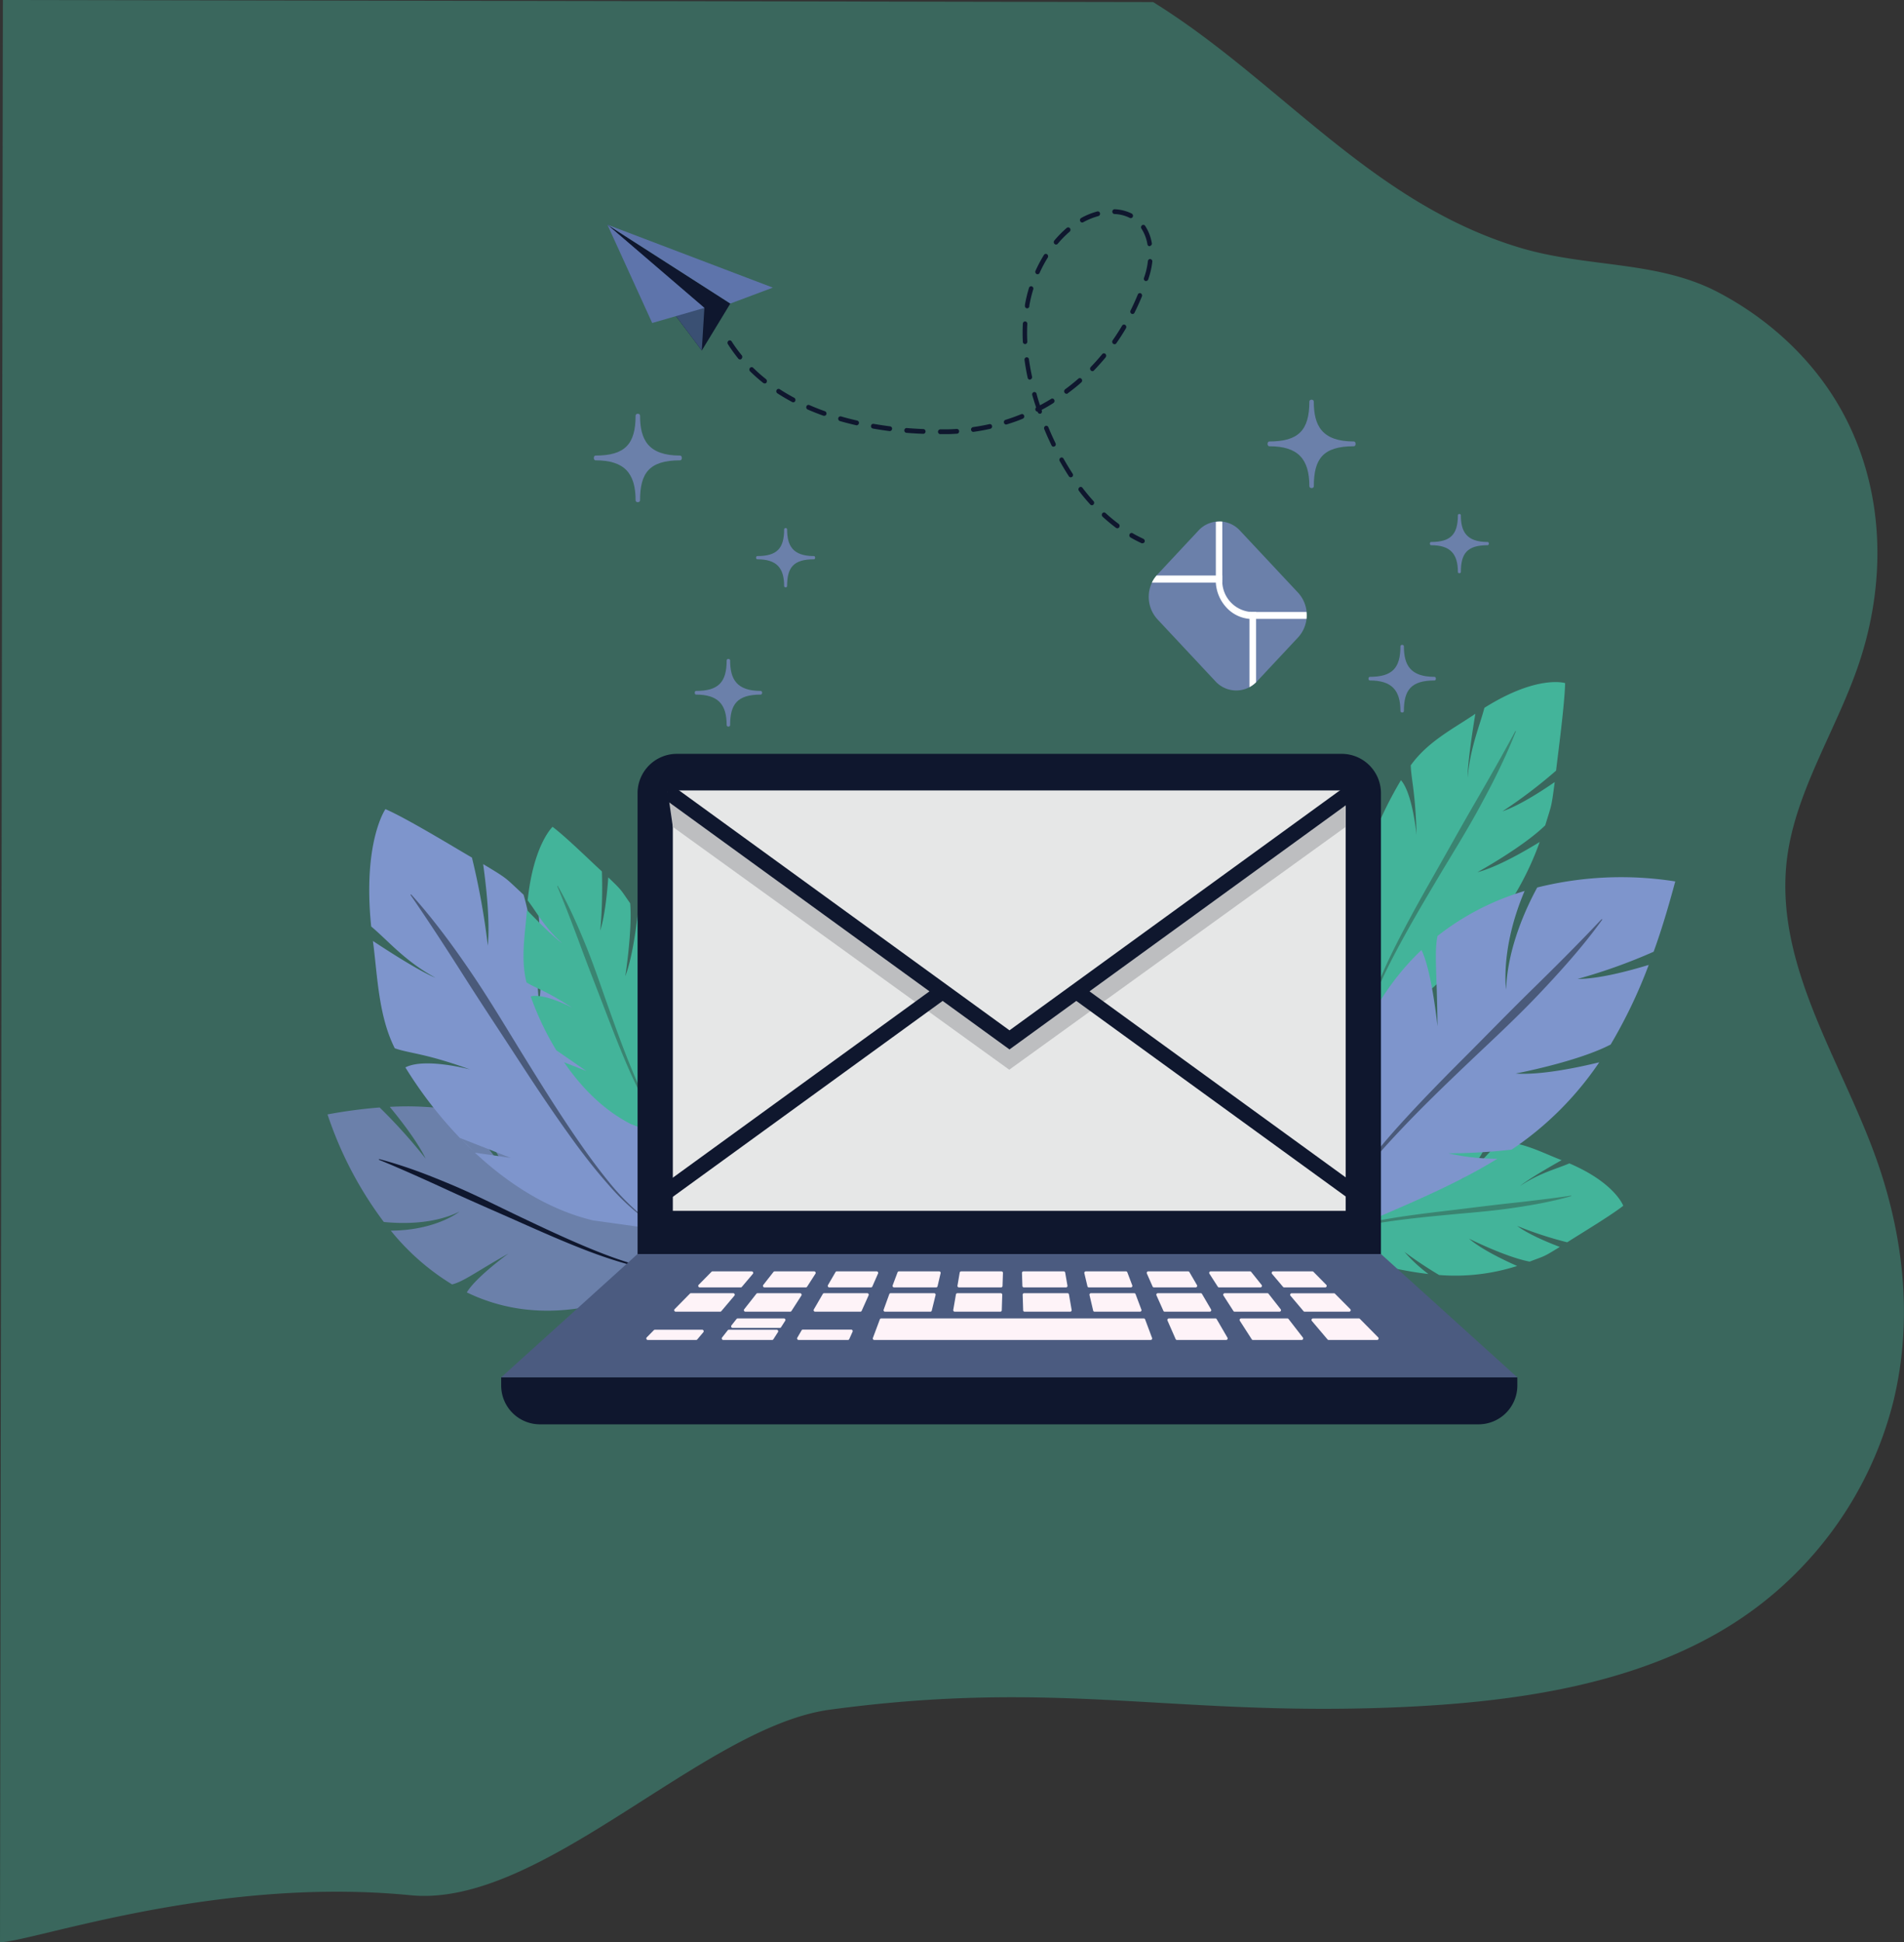 <svg id="Layer_1" data-name="Layer 1" xmlns="http://www.w3.org/2000/svg" viewBox="0 0 550.29 561.15"><rect x="0" y="0" width="550.29" height="561.15" fill="#333333" stroke="none"/><defs><style>.cls-1{opacity:0.4;}.cls-2{fill:#43b49a;}.cls-3{fill:#3a8471;}.cls-4{fill:#7e95cc;}.cls-5{fill:#4a5a7a;}.cls-6{fill:#6b80aa;}.cls-7{fill:#0f172e;}.cls-8{fill:#e6e7e7;}.cls-9{fill:#4b5b80;}.cls-10{fill:#fef3f8;}.cls-11{fill:#bdbec0;}.cls-12{fill:#3a5073;}.cls-13{fill:#5e74ab;}.cls-14{fill:#fff;}</style></defs><g class="cls-1"><path class="cls-2" d="M.43,2.23-.4,563.38c9.51-.17,62.15-19.13,118.67-13.58,37.91,3.73,84.5-48.67,121.22-53.62,65.81-8.87,98.47,1.83,162.24-.62,34.62-1.34,70.9-6.3,99.23-24.53a107.15,107.15,0,0,0,45.8-63.67c6-24.38,2.9-49.43-5.61-72.36-10.41-28-29-55.18-25-85.22,2.52-18.82,13.77-36.1,20.18-54.28,8.79-24.88,8.14-52.41-4.84-75.32-7.77-13.7-20.11-25.53-35.32-33.51-17.7-9.28-37.75-7-57.37-12.9-43.07-13-69.33-48.26-105.92-70.94Z" transform="translate(0.4 -2.23)"/></g><path class="cls-2" d="M393.58,252q.76-2.46,1.62-4.8Z" transform="translate(0.4 -2.23)"/><path class="cls-2" d="M395.25,261.24l0-14.1a114.4,114.4,0,0,1,9.25-19.5c3.4,3.85,4.51,15.83,4.51,15.83-.32-12.37-1.56-16.07-1.68-20.12,5-7,12.64-10.75,18.67-14.9-2.42,14.7-2.23,18.4-2.23,18.4.79-8.8,3.49-14.89,4.85-20.12,15.37-9.67,23.33-7.14,23.33-7.14-.15,6.21-2,20-2.62,25.29a142.56,142.56,0,0,1-15.48,11.75c4.66-1.6,10.76-5.46,15.09-8.45-1,7.69-.9,6.42-2.74,12.5-6.47,6.32-19.6,13.55-19.6,13.55,5.7-1.48,13.66-6.06,18-8.74a85.25,85.25,0,0,1-14.86,26A141.79,141.79,0,0,1,415.83,277,51.44,51.44,0,0,0,427,274.56c-7.19,8-15.64,15.19-25,23.21l-9.45,4.1-3-15.1c-1.37-12,.62-24.07,3.9-34.63Z" transform="translate(0.4 -2.23)"/><path class="cls-3" d="M402.74,275.86c-1.79,3.59-3.5,7.24-5,11a68.76,68.76,0,0,0-3.73,11.7l.16.05a67.54,67.54,0,0,1,4-11.48c1.62-3.67,3.42-7.24,5.29-10.74,3.74-7,7.77-13.84,11.81-20.63s8.26-13.47,12.05-20.49c1.9-3.5,3.77-7,5.52-10.66s3.41-7.31,4.89-11.1l-.15-.1c-3.77,7-7.69,13.9-11.67,20.74s-7.82,13.79-11.75,20.69S406.35,268.69,402.74,275.86Z" transform="translate(0.4 -2.23)"/><path class="cls-2" d="M409.51,336.72c1.22-.45,2.43-.86,3.62-1.24Z" transform="translate(0.4 -2.23)"/><path class="cls-2" d="M404.88,342.35l8.3-6.88a77.68,77.68,0,0,1,16-3.26C428.57,336.39,422,343,422,343c7.15-6.24,8.72-8.87,11.06-10.92,6.55,0,12.49,3.29,17.88,5.34-9.85,5.52-12,7.45-12,7.45,5.58-3.75,10.49-4.9,14.23-6.52,13.2,5.65,15.58,12.25,15.58,12.25-3.74,2.93-12.79,8.35-16.2,10.55a107.29,107.29,0,0,1-14.47-4.73c3.21,2.37,8.46,4.6,12.33,6.07-5,3.08-4.23,2.52-8.71,4.24-6.88-1.29-17.53-6.63-17.53-6.63,3.64,3.13,10.22,6.26,13.91,7.89a58.75,58.75,0,0,1-22.55,2.61,115,115,0,0,1-10-6.66,44.23,44.23,0,0,0,6.9,6.37c-8.24-.93-16.57-3.15-25.85-5.55l-7-4.38,7.46-9.36a59.16,59.16,0,0,1,22.34-14.22Z" transform="translate(0.4 -2.23)"/><path class="cls-3" d="M399.89,354.52c-3,.54-6,1.16-8.94,2a47,47,0,0,0-8.72,3.17l0,.14a46.45,46.45,0,0,1,8.73-2.87c3-.7,5.94-1.22,8.93-1.66,6-.9,11.94-1.5,17.91-2.07s12-1,18-1.85c3-.42,6-.89,9-1.47s6-1.25,8.92-2.1v-.15c-6,.88-11.95,1.58-17.92,2.23s-11.94,1.43-17.93,2.14S405.88,353.46,399.89,354.52Z" transform="translate(0.4 -2.23)"/><path class="cls-4" d="M415.06,298.75c-.11-14.91-1-21.18,0-26.1a75.42,75.42,0,0,1,25.18-13c-7.11,16.71-5.35,28.51-5.35,28.51.38-12.08,5.86-23.78,9-29.52a100.2,100.2,0,0,1,39.89-1.75c-2,7.41-4,14.15-6.25,20.31a158.81,158.81,0,0,1-22,7.87c6.07,0,14.52-2.22,20.58-4.06a144.36,144.36,0,0,1-11,23c-9.59,5-27.45,8.38-27.45,8.38,7.27.53,18.16-1.78,24.15-3.24a93.11,93.11,0,0,1-25.31,25.22,164.58,164.58,0,0,1-18.3,1.08A63.3,63.3,0,0,0,432.37,337c-10.94,6.77-23.16,12-36.7,17.82L383.11,356l.76-19.36c3.47-29,13.8-47.84,26.56-59.93C413.42,282.67,415.06,298.75,415.06,298.75Z" transform="translate(0.4 -2.23)"/><path class="cls-5" d="M385.9,352.65A76,76,0,0,1,394,340.47c3-3.76,6.19-7.32,9.45-10.78,6.5-6.95,13.3-13.51,20.11-20s13.79-12.87,20.37-19.78c3.29-3.45,6.55-7,9.69-10.61s6.2-7.41,9.06-11.37l-.15-.18c-6.55,6.94-13.23,13.62-20,20.24s-13.36,13.43-20.07,20.14-13.36,13.51-19.75,20.67c-3.18,3.6-6.28,7.3-9.2,11.2a78,78,0,0,0-7.85,12.56Z" transform="translate(0.4 -2.23)"/><path class="cls-6" d="M146.56,364.4c-9.26,5.19-12.84,8.05-16.3,8.92a68.91,68.91,0,0,1-17.71-15.54c13.15-.06,19.85-5.5,19.85-5.5-7.69,3.83-17.09,3.48-21.87,3a108.66,108.66,0,0,1-16.27-31.08,143.9,143.9,0,0,1,15.07-2,155.93,155.93,0,0,1,13.29,14.77c-2.33-4.8-6.91-10.76-10.37-14.95a89.54,89.54,0,0,1,18.56.88c6.76,5.91,15.68,18.94,15.68,18.94-2.44-6-8-13.82-11.21-18.08a70.72,70.72,0,0,1,25.39,11.48c4.12,6.76,7.63,14.16,7.63,14.16a69.69,69.69,0,0,0-4.4-11.81c8.39,6.38,16.27,14.3,25.09,23.05l5.48,9.59-12.39,6c-19.47,7.17-35.15,5.4-47.56-.6C137.14,371.2,146.56,364.4,146.56,364.4Z" transform="translate(0.4 -2.23)"/><path class="cls-7" d="M191.34,369.11a50.41,50.41,0,0,1-10.7-2.29c-3.5-1.1-6.94-2.41-10.34-3.81-6.81-2.8-13.5-5.95-20.17-9.12s-13.29-6.55-20.11-9.41c-3.41-1.43-6.84-2.82-10.31-4.07s-7-2.38-10.55-3.3l-.06.18c6.83,2.82,13.54,5.85,20.25,8.94s13.47,6,20.22,9,13.52,6,20.43,8.62c3.45,1.3,6.95,2.49,10.5,3.48a50.54,50.54,0,0,0,10.83,1.93Z" transform="translate(0.4 -2.23)"/><path class="cls-4" d="M136.76,335.14q-2.19-2-4.2-4.14Z" transform="translate(0.4 -2.23)"/><path class="cls-4" d="M147.2,336.76,132.51,331a121.71,121.71,0,0,1-15.75-20.38c5.69-2.91,18.7.6,18.7.6-13-4.72-17.49-4.61-21.77-6.13-4.79-9.54-5-21.24-6.31-31,14.11,9.32,18.06,10.61,18.06,10.61-8.77-4.71-13.78-10.82-18.56-14.79C104.38,245.47,111,236,111,236c6.39,2.78,19.8,11,25,14a211.73,211.73,0,0,1,4.59,25.43c.64-6.85-.38-16.55-1.35-23.54,7.52,4.5,6.25,3.86,11.67,8.83,3.39,11.21,4.44,31.63,4.44,31.63,1.28-8.17.42-20.64-.22-27.51a96.17,96.17,0,0,1,19.7,30.5c0,10.24-1.05,20.73-1.05,20.73a90.63,90.63,0,0,0,3-15.89c4.83,12.87,8.1,27.05,11.84,42.79l-.39,14.25L171,354.83c-13.21-3.18-24.76-10.82-34.14-19.57Z" transform="translate(0.4 -2.23)"/><path class="cls-5" d="M166.12,332.9c2.86,3.86,5.82,7.64,9,11.24A68,68,0,0,0,185.44,354l.13-.19a68,68,0,0,1-10-10.11c-3-3.68-5.85-7.55-8.58-11.49-5.48-7.88-10.58-16.05-15.65-24.24s-10-16.54-15.4-24.5c-2.71-4-5.48-7.92-8.39-11.75s-5.93-7.56-9.14-11.1l-.18.16c5.47,7.92,10.69,16,15.85,24.1s10.5,16.11,15.75,24.19S160.44,325.13,166.12,332.9Z" transform="translate(0.4 -2.23)"/><path class="cls-2" d="M160.41,305.72c.67,1.11,1.39,2.21,2.14,3.31Zm2.21,3.41c4.86,7.09,11.28,13.79,19.36,17.88l10.77,4.15,2.17-9.12c-.29-10.72-.48-20.37-1.86-29.41a57.92,57.92,0,0,1-4.06,9.78s2.09-6.59,3.48-13.2a66,66,0,0,0-8.59-22.69c-.51,4.53-1.64,12.69-3.57,17.76,0,0,2.08-13.32,1.41-21.07-2.82-4-2.09-3.43-6.33-7.49-.32,4.65-1,11.06-2.31,15.38a140.48,140.48,0,0,0,.47-17.1c-3-2.72-10.51-10.1-14.26-12.88,0,0-5.51,5.12-7.2,21.24,2.54,3.3,5,8,10,12.4,0,0-2.37-1.44-10.21-9.62-.45,6.48-1.91,14-.11,20.93,2.55,1.64,5.44,2.26,13.2,7.31,0,0-7.91-4.27-12-3.27a83.49,83.49,0,0,0,7.4,15.56l8.69,6Z" transform="translate(0.4 -2.23)"/><path class="cls-3" d="M174.53,294.22c-2.29-6-4.67-12-6.89-18s-4.5-12-7-18l.14-.07c1.59,2.77,3.05,5.64,4.39,8.56s2.61,5.88,3.82,8.87c2.44,6,4.45,12.1,6.62,18.16s4.35,12.12,6.82,18c1.22,3,2.52,5.89,4,8.73a47,47,0,0,0,5.05,8.05l-.11.11a47.58,47.58,0,0,1-5.34-7.92c-1.55-2.81-2.94-5.7-4.27-8.63C179.17,306.24,176.84,300.23,174.53,294.22Z" transform="translate(0.4 -2.23)"/><path class="cls-7" d="M183.86,220H398.71a0,0,0,0,1,0,0V353.18a11.36,11.36,0,0,1-11.36,11.36H195.22a11.36,11.36,0,0,1-11.36-11.36V220A0,0,0,0,1,183.86,220Z" transform="translate(582.98 582.34) rotate(180)"/><rect class="cls-8" x="194.06" y="230.61" width="194.46" height="121.46" transform="translate(582.98 580.44) rotate(180)"/><polygon class="cls-9" points="144.84 397.95 438.54 397.95 399.12 362.31 184.26 362.31 144.84 397.95"/><path class="cls-7" d="M155.66,400.18H426.92a11.21,11.21,0,0,1,11.21,11.21v2.34a0,0,0,0,1,0,0H144.44a0,0,0,0,1,0,0V411.4A11.21,11.21,0,0,1,155.66,400.18Z" transform="translate(582.98 811.69) rotate(180)"/><path class="cls-10" d="M370.74,374.18h11.89a.44.44,0,0,0,.28-.75l-3.71-3.76a.39.39,0,0,0-.28-.12H367.56a.44.44,0,0,0-.31.73l3.18,3.76A.41.41,0,0,0,370.74,374.18Z" transform="translate(0.4 -2.23)"/><path class="cls-10" d="M351.91,374.18h12a.44.44,0,0,0,.31-.72l-3-3.75a.38.38,0,0,0-.31-.16H349.49a.44.44,0,0,0-.33.69l2.41,3.75A.4.4,0,0,0,351.91,374.18Z" transform="translate(0.4 -2.23)"/><path class="cls-10" d="M333.09,374.18h12.1a.44.44,0,0,0,.35-.67l-2.18-3.75a.4.4,0,0,0-.35-.21H331.44a.44.44,0,0,0-.37.63l1.65,3.75A.4.4,0,0,0,333.09,374.18Z" transform="translate(0.4 -2.23)"/><path class="cls-10" d="M314.28,374.18h12.18a.43.43,0,0,0,.38-.6l-1.42-3.75a.41.41,0,0,0-.38-.28H313.4a.44.44,0,0,0-.4.55l.89,3.75A.4.4,0,0,0,314.28,374.18Z" transform="translate(0.4 -2.23)"/><path class="cls-10" d="M295.5,374.18h12.21a.42.42,0,0,0,.4-.51l-.65-3.76a.41.41,0,0,0-.4-.36H295.38a.43.43,0,0,0-.41.45l.12,3.76A.41.41,0,0,0,295.5,374.18Z" transform="translate(0.4 -2.23)"/><path class="cls-10" d="M276.73,374.18h12.21a.42.42,0,0,0,.41-.42l.12-3.76a.43.43,0,0,0-.41-.45H277.38a.43.43,0,0,0-.41.36l-.64,3.76A.42.42,0,0,0,276.73,374.18Z" transform="translate(0.4 -2.23)"/><path class="cls-10" d="M258,374.18h12.17a.41.41,0,0,0,.4-.33l.88-3.75a.43.43,0,0,0-.39-.55H259.39a.43.43,0,0,0-.38.28l-1.41,3.75A.43.43,0,0,0,258,374.18Z" transform="translate(0.4 -2.23)"/><path class="cls-10" d="M239.24,374.18h12.11a.41.41,0,0,0,.37-.25l1.65-3.75a.44.44,0,0,0-.37-.63H241.42a.39.39,0,0,0-.34.21l-2.18,3.75A.44.44,0,0,0,239.24,374.18Z" transform="translate(0.4 -2.23)"/><path class="cls-10" d="M220.52,374.18h12a.4.4,0,0,0,.34-.19l2.41-3.75a.44.44,0,0,0-.34-.69H223.47a.42.42,0,0,0-.32.16l-2.94,3.75A.44.44,0,0,0,220.52,374.18Z" transform="translate(0.4 -2.23)"/><path class="cls-10" d="M201.81,374.18H213.7a.37.37,0,0,0,.3-.14l3.18-3.76a.44.44,0,0,0-.3-.73H205.52a.38.38,0,0,0-.28.12l-3.71,3.76A.44.44,0,0,0,201.81,374.18Z" transform="translate(0.4 -2.23)"/><path class="cls-10" d="M376.68,381.2h12.88a.44.44,0,0,0,.29-.75L385.43,376a.36.36,0,0,0-.28-.12H372.9a.44.44,0,0,0-.31.73l3.78,4.47A.41.41,0,0,0,376.68,381.2Z" transform="translate(0.4 -2.23)"/><path class="cls-10" d="M356.42,381.2h13a.44.44,0,0,0,.31-.72l-3.5-4.46a.4.4,0,0,0-.31-.16H353.55a.44.44,0,0,0-.34.69l2.87,4.46A.4.4,0,0,0,356.42,381.2Z" transform="translate(0.4 -2.23)"/><path class="cls-10" d="M336.17,381.2h13.1a.44.44,0,0,0,.34-.67L347,376.07a.39.39,0,0,0-.34-.21H334.21a.43.43,0,0,0-.37.62l2,4.47A.4.4,0,0,0,336.17,381.2Z" transform="translate(0.4 -2.23)"/><path class="cls-10" d="M383.59,389.37h14.05a.44.44,0,0,0,.28-.75l-5.29-5.35a.36.36,0,0,0-.28-.12H379.07a.44.44,0,0,0-.31.73l4.53,5.35A.41.41,0,0,0,383.59,389.37Z" transform="translate(0.4 -2.23)"/><path class="cls-10" d="M361.67,389.37h14.16a.44.44,0,0,0,.31-.72L372,383.3a.41.41,0,0,0-.32-.15h-13.4a.44.44,0,0,0-.34.68l3.44,5.35A.4.4,0,0,0,361.67,389.37Z" transform="translate(0.4 -2.23)"/><path class="cls-10" d="M339.75,389.37H354a.44.44,0,0,0,.35-.67l-3.11-5.35a.38.38,0,0,0-.35-.2H337.41a.44.44,0,0,0-.38.62l2.35,5.35A.41.41,0,0,0,339.75,389.37Z" transform="translate(0.4 -2.23)"/><path class="cls-10" d="M315.93,381.2H329.1a.43.43,0,0,0,.38-.6l-1.68-4.47a.41.41,0,0,0-.38-.27H314.88a.43.43,0,0,0-.39.54l1.05,4.47A.4.4,0,0,0,315.93,381.2Z" transform="translate(0.4 -2.23)"/><path class="cls-10" d="M252.26,389.37h79.92a.43.43,0,0,0,.38-.6l-2-5.35a.4.4,0,0,0-.38-.27H254.27a.42.42,0,0,0-.38.27l-2,5.35A.43.43,0,0,0,252.26,389.37Z" transform="translate(0.4 -2.23)"/><path class="cls-10" d="M295.71,381.2h13.21a.43.43,0,0,0,.4-.52l-.77-4.46a.41.41,0,0,0-.4-.36H295.58a.42.42,0,0,0-.41.45l.14,4.47A.41.41,0,0,0,295.71,381.2Z" transform="translate(0.4 -2.23)"/><path class="cls-10" d="M275.52,381.2h13.2a.43.43,0,0,0,.41-.42l.14-4.47a.43.43,0,0,0-.41-.45H276.29a.43.43,0,0,0-.41.36l-.77,4.46A.44.44,0,0,0,275.52,381.2Z" transform="translate(0.4 -2.23)"/><path class="cls-10" d="M255.34,381.2h13.17a.41.41,0,0,0,.39-.33L270,376.4a.43.43,0,0,0-.4-.54H257a.41.41,0,0,0-.38.27L255,380.6A.43.43,0,0,0,255.34,381.2Z" transform="translate(0.4 -2.23)"/><path class="cls-10" d="M235.17,381.2h13.1a.41.41,0,0,0,.37-.25l2-4.47a.43.43,0,0,0-.37-.62H237.76a.42.42,0,0,0-.35.21l-2.59,4.46A.44.44,0,0,0,235.17,381.2Z" transform="translate(0.4 -2.23)"/><path class="cls-10" d="M215,381.2h13a.42.42,0,0,0,.34-.19l2.87-4.46a.45.45,0,0,0-.34-.69H218.52a.38.38,0,0,0-.31.16l-3.51,4.46A.44.44,0,0,0,215,381.2Z" transform="translate(0.4 -2.23)"/><path class="cls-10" d="M211.34,385.88H225a.42.42,0,0,0,.34-.19l1.19-1.86a.43.43,0,0,0-.33-.68h-13.4a.39.39,0,0,0-.32.15L211,385.17A.44.44,0,0,0,211.34,385.88Z" transform="translate(0.4 -2.23)"/><path class="cls-10" d="M208.61,389.37h14.16a.42.42,0,0,0,.34-.19l1.33-2.08a.44.44,0,0,0-.33-.69H210.24a.4.4,0,0,0-.31.16l-1.63,2.08A.44.44,0,0,0,208.61,389.37Z" transform="translate(0.4 -2.23)"/><path class="cls-10" d="M186.8,389.37h14a.41.41,0,0,0,.31-.14l1.76-2.09a.44.44,0,0,0-.3-.73H188.86a.4.4,0,0,0-.28.12l-2.06,2.09A.44.44,0,0,0,186.8,389.37Z" transform="translate(0.4 -2.23)"/><path class="cls-10" d="M230.43,389.37h14.25a.4.4,0,0,0,.37-.25L246,387a.44.44,0,0,0-.37-.63h-14a.4.4,0,0,0-.35.21l-1.21,2.08A.44.44,0,0,0,230.43,389.37Z" transform="translate(0.4 -2.23)"/><path class="cls-10" d="M194.87,381.2h12.89a.41.41,0,0,0,.3-.14l3.78-4.47a.44.44,0,0,0-.3-.73H199.29a.4.4,0,0,0-.29.12l-4.41,4.47A.44.44,0,0,0,194.87,381.2Z" transform="translate(0.4 -2.23)"/><polygon class="cls-11" points="388.92 238.9 291.69 309.06 194.46 238.9 193 228.75 291.76 300.44 388.92 228.38 388.92 238.9"/><polygon class="cls-7" points="291.76 303.2 391.72 230.65 389.32 226.86 291.76 297.68 194.2 226.86 191.79 230.65 291.76 303.2"/><polygon class="cls-7" points="389.32 345.97 391.72 342.19 311.43 283.91 309.03 287.7 389.32 345.97"/><polygon class="cls-7" points="194.2 345.97 273.2 288.63 270.79 284.85 191.79 342.19 194.2 345.97"/><polygon class="cls-7" points="175.55 64.92 211.08 87.7 202.83 101.27 175.55 64.92"/><polygon class="cls-12" points="175.55 64.92 203.58 88.96 202.83 101.27 175.55 64.92"/><polygon class="cls-13" points="175.55 64.92 223.37 83.1 211.08 87.7 175.55 64.92"/><polygon class="cls-13" points="175.55 64.92 203.58 88.96 188.5 93.32 175.55 64.92"/><path class="cls-7" d="M330.4,158.82a.71.71,0,0,0-.34-.91c-1-.49-2.09-1-3.1-1.62a.64.64,0,0,0-.88.28.72.72,0,0,0,.26.94c1.05.61,2.13,1.17,3.21,1.67a.59.59,0,0,0,.19,0A.65.65,0,0,0,330.4,158.82Zm-7.34-4.24a.73.73,0,0,0-.16-1,47.11,47.11,0,0,1-3.78-3.13.61.61,0,0,0-.91.07.74.74,0,0,0,.07,1,50.13,50.13,0,0,0,3.88,3.22.86.86,0,0,0,.3.12A.64.64,0,0,0,323.06,154.58ZM315.63,148a.72.72,0,0,0,0-1c-1.09-1.21-2.16-2.5-3.18-3.84a.62.62,0,0,0-.91-.1.71.71,0,0,0-.09,1c1,1.37,2.14,2.69,3.25,3.92a.57.57,0,0,0,.4.21A.6.6,0,0,0,315.63,148Zm-6.2-7.95a.73.73,0,0,0,.16-1c-.89-1.37-1.77-2.82-2.61-4.31a.61.61,0,0,0-.88-.24.71.71,0,0,0-.22.95c.85,1.51,1.74,3,2.65,4.39a.63.63,0,0,0,.46.29A.6.6,0,0,0,309.43,140Zm-52-13.88a.67.67,0,0,0-.57-.76c-1.61-.21-3.21-.45-4.77-.72a.66.66,0,0,0-.75.57.69.69,0,0,0,.54.79c1.58.28,3.2.52,4.83.73h0A.66.66,0,0,0,257.41,126.12Zm4.13,1.11c1.6.13,3.24.23,4.86.29a.67.67,0,0,0,.68-.66.69.69,0,0,0-.63-.72c-1.61-.06-3.23-.16-4.81-.29a.65.65,0,0,0-.69.64.68.68,0,0,0,.58.74Zm42.83,3.94a.72.72,0,0,0,.28-.93c-.73-1.51-1.43-3.06-2.08-4.64a.64.64,0,0,0-.86-.35.71.71,0,0,0-.32.91c.66,1.6,1.37,3.19,2.11,4.71a.63.63,0,0,0,.51.37A.65.65,0,0,0,304.37,131.17Zm-56.54-6.66a.7.7,0,0,0-.5-.82c-1.59-.36-3.16-.76-4.68-1.2a.64.64,0,0,0-.79.49.7.7,0,0,0,.46.85c1.53.44,3.13.85,4.74,1.22h.07A.66.66,0,0,0,247.83,124.51Zm23.45,3.1h1.9c1,0,2-.06,3-.12a.67.67,0,0,0,.6-.73.66.66,0,0,0-.68-.65c-1,.06-1.94.1-2.92.12h-1.88a.7.7,0,0,0-.07,1.38ZM281,127c1.61-.23,3.24-.52,4.82-.88a.69.69,0,0,0,.5-.82.65.65,0,0,0-.77-.53c-1.55.35-3.14.64-4.72.86a.7.7,0,0,0,0,1.38Zm-42.57-5.09a.7.7,0,0,0-.41-.87c-1.55-.55-3.06-1.15-4.51-1.78a.63.63,0,0,0-.84.38.71.71,0,0,0,.35.9c1.48.64,3,1.25,4.59,1.81a.7.7,0,0,0,.14,0A.66.66,0,0,0,238.46,121.89Zm-9-3.83a.71.71,0,0,0-.29-.93c-1.45-.77-2.86-1.6-4.19-2.47a.63.63,0,0,0-.89.24.71.71,0,0,0,.22.95c1.36.88,2.81,1.73,4.29,2.52a.63.63,0,0,0,.22.07A.65.65,0,0,0,229.46,118.06Zm61.14,6.77c1.56-.49,3.13-1,4.64-1.66a.7.7,0,0,0,.37-.89.62.62,0,0,0-.83-.4c-1.48.6-3,1.15-4.55,1.63a.7.7,0,0,0-.44.85.68.68,0,0,0,.56.5A.74.74,0,0,0,290.6,124.83Zm9.76-3.09a.7.7,0,0,0,.37-.89,1.18,1.18,0,0,0-.07-.2c1.16-.62,2.31-1.27,3.42-2a.71.71,0,0,0,.24-.94.62.62,0,0,0-.88-.26c-1.06.65-2.14,1.27-3.23,1.85-.38-1.13-.73-2.25-1-3.35a.65.65,0,0,0-.81-.45.7.7,0,0,0-.43.86c.34,1.17.72,2.37,1.12,3.57a.73.73,0,0,0-.17.82.65.65,0,0,0,.59.4l.06.15a.64.64,0,0,0,.54.44A.6.6,0,0,0,300.36,121.74Zm-79.22-9a.74.74,0,0,0-.13-1,44.24,44.24,0,0,1-3.68-3.25.63.63,0,0,0-.92,0,.72.72,0,0,0,0,1,46.85,46.85,0,0,0,3.79,3.34.58.58,0,0,0,.32.14A.64.64,0,0,0,221.14,112.78Zm-7.2-6.89a.75.75,0,0,0,.06-1,40.77,40.77,0,0,1-2.91-4,.63.63,0,0,0-.9-.19.72.72,0,0,0-.17,1,45.35,45.35,0,0,0,3,4.17.62.62,0,0,0,.43.23A.61.61,0,0,0,213.94,105.89Zm94.28,10c1.34-1,2.65-2,3.91-3.15a.71.71,0,0,0,.09-1,.62.62,0,0,0-.91-.1c-1.23,1.08-2.52,2.12-3.83,3.08a.74.74,0,0,0-.16,1,.65.65,0,0,0,.47.29A.57.57,0,0,0,308.22,115.89Zm-10.8-4a.7.7,0,0,0,.49-.83c-.37-1.69-.67-3.38-.9-5a.64.64,0,0,0-.73-.58.67.67,0,0,0-.54.78c.23,1.68.53,3.42.91,5.15a.67.67,0,0,0,.56.53A.75.75,0,0,0,297.42,111.87Zm18.37-2.61c1.16-1.2,2.3-2.47,3.38-3.78a.73.73,0,0,0-.06-1,.62.62,0,0,0-.91.06c-1.06,1.28-2.17,2.53-3.31,3.71a.71.71,0,0,0,0,1,.59.59,0,0,0,.4.21A.62.62,0,0,0,315.79,109.26Zm-19.86-7.61a.68.68,0,0,0,.61-.73,51,51,0,0,1,0-5.1.66.66,0,0,0-.61-.73.67.67,0,0,0-.68.65c-.09,1.71-.09,3.48,0,5.25a.67.67,0,0,0,.58.65Zm26.32-.23c1-1.39,1.91-2.84,2.78-4.31a.72.72,0,0,0-.2-1,.62.62,0,0,0-.89.21c-.86,1.44-1.77,2.86-2.72,4.22a.73.73,0,0,0,.13,1,.68.68,0,0,0,.32.13A.63.63,0,0,0,322.25,101.42ZM297.1,90.75l0-.2a36.27,36.27,0,0,1,1.13-4.72.7.7,0,0,0-.41-.87.64.64,0,0,0-.82.44,39.07,39.07,0,0,0-1.17,4.9l0,.22a.68.68,0,0,0,.53.79h0A.65.65,0,0,0,297.1,90.75Zm30.39,1.84c.76-1.53,1.48-3.11,2.14-4.71a.72.72,0,0,0-.33-.91.62.62,0,0,0-.85.35c-.65,1.57-1.35,3.12-2.1,4.62a.71.71,0,0,0,.27.93.57.57,0,0,0,.24.08A.63.63,0,0,0,327.49,92.59ZM300.05,81.11a38,38,0,0,1,2.35-4.42.73.73,0,0,0-.18-1,.63.63,0,0,0-.9.2,40,40,0,0,0-2.44,4.58.73.73,0,0,0,.3.93.9.9,0,0,0,.22.06A.64.64,0,0,0,300.05,81.11ZM331.44,83l.27-.82a22.92,22.92,0,0,0,.93-4.35.69.69,0,0,0-.57-.76h0a.66.66,0,0,0-.71.6,20.81,20.81,0,0,1-.86,4.06l-.27.81a.71.71,0,0,0,.39.88l.16,0A.65.65,0,0,0,331.44,83ZM305.3,72.67a29.07,29.07,0,0,1,3.43-3.49.72.72,0,0,0,.1-1,.63.63,0,0,0-.91-.11,31.72,31.72,0,0,0-3.59,3.64.73.73,0,0,0,.05,1,.63.63,0,0,0,.37.17A.64.64,0,0,0,305.3,72.67Zm26.68.62a.69.69,0,0,0,.52-.8,13,13,0,0,0-1.93-5,.62.62,0,0,0-.9-.17.71.71,0,0,0-.15,1,11.85,11.85,0,0,1,1.71,4.49.66.66,0,0,0,.57.56A.37.37,0,0,0,332,73.29Zm-19.31-6.85a20,20,0,0,1,4.38-1.78.7.7,0,0,0,.47-.84.65.65,0,0,0-.78-.5,20.63,20.63,0,0,0-4.66,1.89.72.72,0,0,0-.28.93.64.64,0,0,0,.51.37A.65.65,0,0,0,312.67,66.44ZM327,64.86a.72.72,0,0,0-.31-.92,12,12,0,0,0-4.94-1.25.67.67,0,0,0-.67.66.69.69,0,0,0,.62.72,10.55,10.55,0,0,1,4.43,1.12.6.6,0,0,0,.22.06A.65.65,0,0,0,327,64.86Z" transform="translate(0.4 -2.23)"/><path class="cls-6" d="M334.1,181.13l16.76,17.92a8.16,8.16,0,0,0,12.07,0l11.85-12.67a9.58,9.58,0,0,0,0-12.9L358,155.56a8.14,8.14,0,0,0-12.06,0L334.1,168.23A9.58,9.58,0,0,0,334.1,181.13Z" transform="translate(0.4 -2.23)"/><path class="cls-14" d="M351,153v16.77c0,.29,0,.58,0,.86a11.57,11.57,0,0,0,3.07,7.13,10.23,10.23,0,0,0,6.67,3.28c.27,0,.54,0,.81,0H377.2a9.2,9.2,0,0,0,0-2h-15.7a7.34,7.34,0,0,1-.81-.05,9,9,0,0,1-7.82-8.35,8.44,8.44,0,0,1,0-.87V152.94A8.14,8.14,0,0,0,351,153Z" transform="translate(0.4 -2.23)"/><path class="cls-14" d="M361.53,179a7.34,7.34,0,0,1-.81-.05v21.81a8.57,8.57,0,0,0,1.91-1.41V179Z" transform="translate(0.4 -2.23)"/><path class="cls-14" d="M333.83,168.55a9.37,9.37,0,0,0-1.32,2H352.9a8.44,8.44,0,0,1,0-.87v-1.17h-19Z" transform="translate(0.4 -2.23)"/><path class="cls-6" d="M413.2,159.75c5.55,0,7.75,2.45,7.75,7.73,0,.49.87.49.87,0,0-5.28,1.75-7.73,7.75-7.73.45,0,.45-.93,0-.93-6.18,0-7.76-3.06-7.76-7.73,0-.48-.86-.48-.86,0,0,5.56-2.1,7.73-7.75,7.73C412.75,158.82,412.75,159.75,413.2,159.75Z" transform="translate(0.4 -2.23)"/><path class="cls-6" d="M366.45,131.16c8.3,0,11.58,3.66,11.58,11.55,0,.72,1.29.72,1.29,0,0-7.89,2.62-11.55,11.57-11.55.67,0,.67-1.38,0-1.38-9.23,0-11.58-4.57-11.58-11.53,0-.73-1.28-.73-1.28,0,0,8.29-3.14,11.53-11.58,11.53C365.78,129.78,365.78,131.16,366.45,131.16Z" transform="translate(0.4 -2.23)"/><path class="cls-6" d="M395.49,198.83c6.35,0,8.86,2.81,8.86,8.84,0,.55,1,.55,1,0,0-6,2-8.84,8.86-8.84.51,0,.51-1.05,0-1.05-7.06,0-8.86-3.5-8.86-8.83,0-.55-1-.55-1,0,0,6.35-2.41,8.83-8.86,8.83C395,197.78,395,198.83,395.49,198.83Z" transform="translate(0.4 -2.23)"/><path class="cls-6" d="M218.47,163.82c5.56,0,7.76,2.45,7.76,7.74,0,.48.86.48.86,0,0-5.29,1.76-7.74,7.76-7.74.45,0,.45-.93,0-.93-6.18,0-7.76-3.06-7.76-7.72,0-.49-.86-.49-.86,0,0,5.56-2.11,7.72-7.76,7.72C218,162.89,218,163.82,218.47,163.82Z" transform="translate(0.4 -2.23)"/><path class="cls-6" d="M171.73,135.23c8.29,0,11.57,3.67,11.57,11.55,0,.72,1.29.72,1.29,0,0-7.88,2.63-11.55,11.58-11.55.67,0,.66-1.38,0-1.38-9.23,0-11.58-4.57-11.58-11.53,0-.73-1.29-.73-1.29,0,0,8.3-3.14,11.53-11.57,11.53C171.06,133.85,171.06,135.23,171.73,135.23Z" transform="translate(0.4 -2.23)"/><path class="cls-6" d="M200.77,202.91c6.35,0,8.85,2.8,8.85,8.83,0,.56,1,.56,1,0,0-6,2-8.83,8.86-8.83.51,0,.51-1.06,0-1.06-7.06,0-8.86-3.49-8.86-8.83,0-.55-1-.55-1,0,0,6.35-2.4,8.83-8.85,8.83C200.26,201.85,200.26,202.91,200.77,202.91Z" transform="translate(0.4 -2.23)"/></svg>